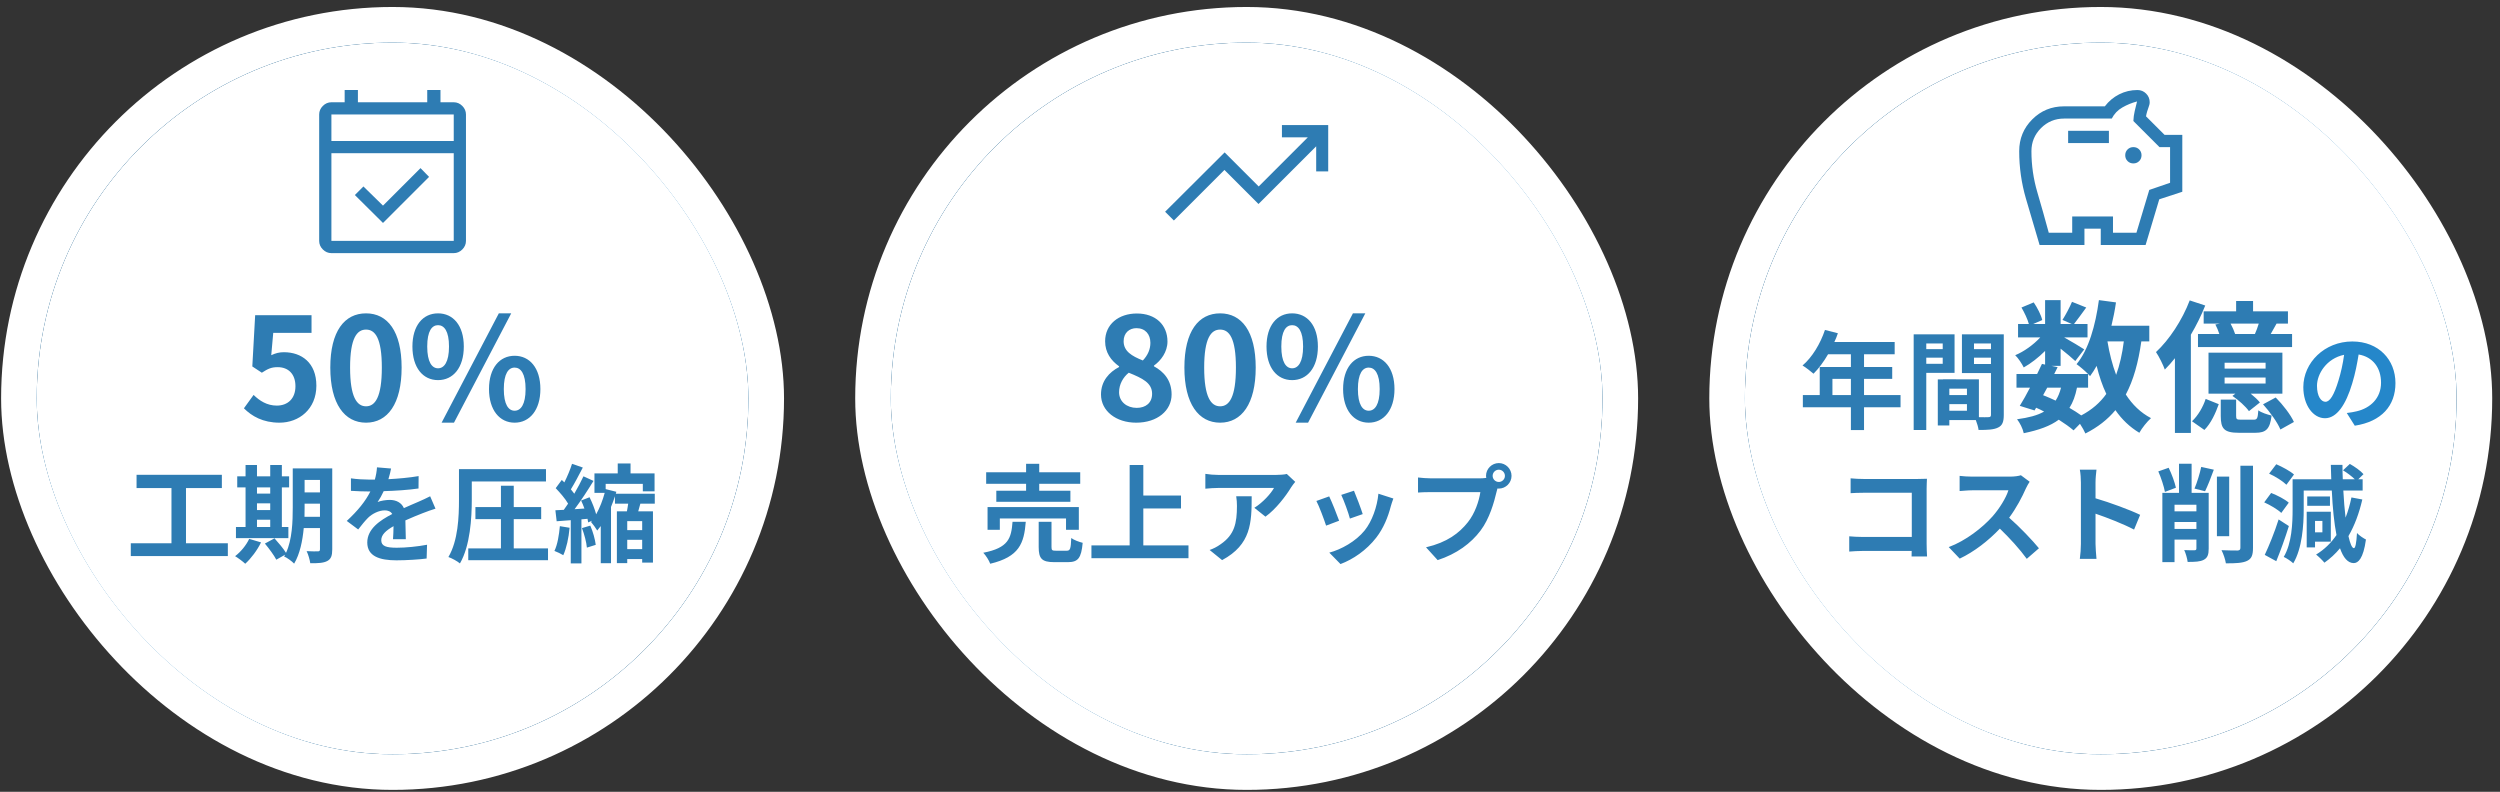 <svg width="281" height="89" viewBox="0 0 281 89" fill="none" xmlns="http://www.w3.org/2000/svg">
<rect x="0" y="0" width="281" height="89" fill="#333333" stroke="none"/>
<rect x="4.125" y="4.785" width="80" height="80" rx="40" fill="white"/>
<path d="M43.048 25.06L39.885 21.921L40.848 20.958L43.048 23.112L47.265 18.896L48.227 19.881L43.048 25.06ZM37.25 28.452C36.883 28.452 36.562 28.314 36.288 28.04C36.013 27.765 35.875 27.444 35.875 27.077V12.869C35.875 12.502 36.013 12.181 36.288 11.906C36.562 11.631 36.883 11.494 37.25 11.494H38.74V10.119H40.229V11.494H48.021V10.119H49.51V11.494H51C51.367 11.494 51.688 11.631 51.962 11.906C52.237 12.181 52.375 12.502 52.375 12.869V27.077C52.375 27.444 52.237 27.765 51.962 28.04C51.688 28.314 51.367 28.452 51 28.452H37.25ZM37.25 27.077H51V17.223H37.25V27.077ZM37.25 15.848H51V12.869H37.25V15.848Z" fill="#2E7CB3"/>
<path d="M31.416 47.509C29.544 47.509 28.296 46.773 27.416 45.893L28.504 44.389C29.176 45.045 30.008 45.589 31.112 45.589C32.344 45.589 33.208 44.805 33.208 43.413C33.208 42.037 32.408 41.269 31.208 41.269C30.504 41.269 30.12 41.445 29.432 41.893L28.36 41.189L28.68 35.429H35.016V37.413H30.712L30.488 39.925C30.968 39.701 31.368 39.589 31.912 39.589C33.896 39.589 35.56 40.773 35.56 43.349C35.56 45.989 33.608 47.509 31.416 47.509ZM41.142 47.509C38.726 47.509 37.126 45.397 37.126 41.317C37.126 37.221 38.726 35.221 41.142 35.221C43.558 35.221 45.142 37.237 45.142 41.317C45.142 45.397 43.558 47.509 41.142 47.509ZM41.142 45.669C42.166 45.669 42.918 44.645 42.918 41.317C42.918 38.005 42.166 37.045 41.142 37.045C40.118 37.045 39.35 38.005 39.35 41.317C39.35 44.645 40.118 45.669 41.142 45.669ZM49.236 42.725C47.54 42.725 46.356 41.333 46.356 38.949C46.356 36.581 47.54 35.221 49.236 35.221C50.932 35.221 52.132 36.581 52.132 38.949C52.132 41.333 50.932 42.725 49.236 42.725ZM49.236 41.397C49.924 41.397 50.468 40.693 50.468 38.949C50.468 37.205 49.924 36.549 49.236 36.549C48.548 36.549 48.02 37.205 48.02 38.949C48.02 40.693 48.548 41.397 49.236 41.397ZM49.636 47.509L56.068 35.221H57.46L51.028 47.509H49.636ZM57.844 47.509C56.164 47.509 54.964 46.101 54.964 43.733C54.964 41.349 56.164 39.989 57.844 39.989C59.524 39.989 60.74 41.349 60.74 43.733C60.74 46.101 59.524 47.509 57.844 47.509ZM57.844 46.165C58.532 46.165 59.076 45.477 59.076 43.733C59.076 41.989 58.532 41.317 57.844 41.317C57.156 41.317 56.628 41.989 56.628 43.733C56.628 45.477 57.156 46.165 57.844 46.165ZM20.905 61.061H25.609V62.501H14.701V61.061H19.273V54.857H15.349V53.369H24.937V54.857H20.905V61.061ZM28.885 58.421V59.237H30.373V58.421H28.885ZM30.373 54.785H28.885V55.481H30.373V54.785ZM28.885 56.573V57.329H30.373V56.573H28.885ZM32.413 59.237V60.485H26.521V59.237H27.601V54.785H26.665V53.537H27.601V52.265H28.885V53.537H30.373V52.265H31.681V53.537H32.497V54.785H31.681V59.237H32.413ZM28.009 60.569L29.341 60.965C28.921 61.841 28.213 62.777 27.565 63.365C27.301 63.113 26.749 62.705 26.425 62.513C27.049 62.045 27.673 61.289 28.009 60.569ZM34.225 58.085H35.965V56.609H34.237V57.053C34.237 57.365 34.237 57.713 34.225 58.085ZM35.965 53.945H34.237V55.349H35.965V53.945ZM37.345 52.649V61.745C37.345 62.453 37.213 62.825 36.793 63.053C36.373 63.281 35.761 63.317 34.873 63.305C34.825 62.933 34.645 62.309 34.465 61.949C34.981 61.985 35.557 61.973 35.725 61.973C35.905 61.973 35.965 61.913 35.965 61.721V59.357H34.141C34.009 60.773 33.709 62.273 33.061 63.353C32.833 63.101 32.245 62.669 31.933 62.549C31.969 62.477 32.017 62.417 32.053 62.345L31.057 62.909C30.817 62.441 30.241 61.649 29.773 61.097L30.853 60.509C31.285 60.989 31.849 61.649 32.149 62.141C32.845 60.641 32.905 58.613 32.905 57.053V52.649H37.345ZM43.957 52.661C43.897 52.961 43.813 53.357 43.657 53.861C44.797 53.801 45.997 53.693 47.053 53.513L47.041 54.905C45.901 55.073 44.425 55.169 43.129 55.205C42.925 55.649 42.685 56.081 42.445 56.429C42.757 56.285 43.405 56.189 43.801 56.189C44.533 56.189 45.133 56.501 45.397 57.113C46.021 56.825 46.525 56.621 47.017 56.405C47.485 56.201 47.905 56.009 48.349 55.781L48.949 57.173C48.565 57.281 47.929 57.521 47.521 57.677C46.981 57.893 46.297 58.157 45.565 58.493C45.577 59.165 45.601 60.053 45.613 60.605H44.173C44.209 60.245 44.221 59.669 44.233 59.141C43.333 59.657 42.853 60.125 42.853 60.725C42.853 61.385 43.417 61.565 44.593 61.565C45.613 61.565 46.945 61.433 48.001 61.229L47.953 62.777C47.161 62.885 45.685 62.981 44.557 62.981C42.673 62.981 41.281 62.525 41.281 60.977C41.281 59.441 42.721 58.481 44.089 57.773C43.909 57.473 43.585 57.365 43.249 57.365C42.577 57.365 41.833 57.749 41.377 58.193C41.017 58.553 40.669 58.985 40.261 59.513L38.977 58.553C40.237 57.389 41.089 56.321 41.629 55.241C41.569 55.241 41.521 55.241 41.473 55.241C40.981 55.241 40.105 55.217 39.445 55.169V53.765C40.057 53.861 40.945 53.909 41.557 53.909C41.737 53.909 41.941 53.909 42.133 53.909C42.265 53.429 42.349 52.961 42.373 52.529L43.957 52.661ZM53.029 54.113V56.177C53.029 58.229 52.849 61.349 51.697 63.329C51.421 63.089 50.785 62.741 50.401 62.609C51.493 60.761 51.589 58.073 51.589 56.177V52.733H61.369V54.113H53.029ZM57.745 61.637H61.597V62.969H52.633V61.637H56.305V58.349H53.437V56.993H56.305V54.593H57.745V56.993H60.829V58.349H57.745V61.637ZM62.929 59.141L64.021 59.321C63.925 60.461 63.661 61.637 63.313 62.405C63.085 62.261 62.593 62.021 62.317 61.925C62.665 61.217 62.833 60.149 62.929 59.141ZM65.413 59.357L66.349 59.081C66.649 59.753 66.889 60.641 66.961 61.241L65.965 61.553C65.917 60.953 65.677 60.053 65.413 59.357ZM72.181 59.585V58.577H70.501V59.585H72.181ZM70.501 61.721H72.181V60.677H70.501V61.721ZM73.597 56.609H71.977C71.893 56.909 71.821 57.197 71.737 57.473H73.393V63.233H72.181V62.837H70.501V63.293H69.337V57.473H70.465C70.513 57.197 70.573 56.897 70.609 56.609H69.121V55.781C68.989 56.177 68.845 56.585 68.677 56.981V63.305H67.525V59.129C67.393 59.309 67.261 59.477 67.129 59.633C66.973 59.369 66.649 58.913 66.433 58.673L66.541 58.529L66.109 58.721C66.097 58.601 66.073 58.457 66.037 58.313L65.353 58.373V63.329H64.153V58.469L62.569 58.589L62.425 57.353C62.713 57.341 63.025 57.317 63.373 57.305C63.529 57.089 63.697 56.849 63.853 56.609C63.541 56.057 62.953 55.385 62.461 54.869L63.145 53.945C63.241 54.029 63.337 54.125 63.433 54.221C63.769 53.561 64.105 52.745 64.297 52.133L65.509 52.553C65.077 53.381 64.585 54.329 64.165 55.001C64.309 55.169 64.441 55.337 64.549 55.493C64.945 54.821 65.305 54.125 65.581 53.537L66.709 54.053C66.085 55.073 65.305 56.273 64.585 57.233L65.689 57.161C65.581 56.849 65.449 56.537 65.317 56.261L66.265 55.889C66.565 56.489 66.853 57.221 67.009 57.809C67.429 57.065 67.753 56.189 67.969 55.397H66.817V53.213H69.433V52.097H70.873V53.213H73.573V55.229H72.253V54.389H68.077V54.977L69.277 55.277L69.217 55.493H73.597V56.609Z" fill="#2E7CB3"/>
<rect x="2.625" y="3.285" width="83" height="83" rx="41.5" stroke="#2587CA" stroke-width="3"/>
<rect x="2.125" y="2.785" width="84" height="84" rx="42" stroke="white" stroke-width="4"/>
<rect x="100.125" y="4.785" width="80" height="80" rx="40" fill="white"/>
<path d="M131.943 24.785L130.958 23.8L137.65 17.131L141.477 20.958L147 15.435H144.089V14.06H149.291V19.262H147.939V16.444L141.454 22.929L137.627 19.102L131.943 24.785Z" fill="#2E7CB3"/>
<path d="M127.704 47.509C125.448 47.509 123.752 46.197 123.752 44.341C123.752 42.821 124.68 41.829 125.784 41.253V41.173C124.872 40.517 124.216 39.621 124.216 38.357C124.216 36.453 125.736 35.237 127.784 35.237C129.88 35.237 131.224 36.501 131.224 38.389C131.224 39.557 130.488 40.533 129.704 41.093V41.173C130.792 41.765 131.688 42.725 131.688 44.341C131.688 46.133 130.104 47.509 127.704 47.509ZM128.456 40.517C129.032 39.909 129.304 39.237 129.304 38.533C129.304 37.573 128.728 36.885 127.736 36.885C126.936 36.885 126.296 37.413 126.296 38.357C126.296 39.477 127.208 40.021 128.456 40.517ZM127.768 45.845C128.776 45.845 129.496 45.285 129.496 44.261C129.496 43.029 128.408 42.517 126.872 41.893C126.232 42.405 125.784 43.205 125.784 44.085C125.784 45.157 126.664 45.845 127.768 45.845ZM137.142 47.509C134.726 47.509 133.126 45.397 133.126 41.317C133.126 37.221 134.726 35.221 137.142 35.221C139.558 35.221 141.142 37.237 141.142 41.317C141.142 45.397 139.558 47.509 137.142 47.509ZM137.142 45.669C138.166 45.669 138.918 44.645 138.918 41.317C138.918 38.005 138.166 37.045 137.142 37.045C136.118 37.045 135.35 38.005 135.35 41.317C135.35 44.645 136.118 45.669 137.142 45.669ZM145.236 42.725C143.54 42.725 142.356 41.333 142.356 38.949C142.356 36.581 143.54 35.221 145.236 35.221C146.932 35.221 148.132 36.581 148.132 38.949C148.132 41.333 146.932 42.725 145.236 42.725ZM145.236 41.397C145.924 41.397 146.468 40.693 146.468 38.949C146.468 37.205 145.924 36.549 145.236 36.549C144.548 36.549 144.02 37.205 144.02 38.949C144.02 40.693 144.548 41.397 145.236 41.397ZM145.636 47.509L152.068 35.221H153.46L147.028 47.509H145.636ZM153.844 47.509C152.164 47.509 150.964 46.101 150.964 43.733C150.964 41.349 152.164 39.989 153.844 39.989C155.524 39.989 156.74 41.349 156.74 43.733C156.74 46.101 155.524 47.509 153.844 47.509ZM153.844 46.165C154.532 46.165 155.076 45.477 155.076 43.733C155.076 41.989 154.532 41.317 153.844 41.317C153.156 41.317 152.628 41.989 152.628 43.733C152.628 45.477 153.156 46.165 153.844 46.165ZM115.333 55.157V54.377H110.845V53.081H115.333V52.133H116.809V53.081H121.417V54.377H116.809V55.157H120.313V56.405H111.985V55.157H115.333ZM121.261 59.549H119.821V58.277H112.381V59.549H111.001V56.993H121.261V59.549ZM113.809 58.649H115.297C115.105 61.061 114.577 62.585 111.301 63.365C111.169 62.993 110.809 62.429 110.521 62.129C113.365 61.577 113.665 60.497 113.809 58.649ZM118.693 61.901H119.893C120.289 61.901 120.361 61.697 120.409 60.473C120.697 60.701 121.309 60.917 121.693 61.013C121.537 62.741 121.165 63.185 120.037 63.185H118.489C117.097 63.185 116.749 62.777 116.749 61.493V58.649H118.189V61.481C118.189 61.853 118.261 61.901 118.693 61.901ZM128.509 61.301H133.585V62.741H122.677V61.301H126.973V52.265H128.509V55.697H132.745V57.149H128.509V61.301ZM145.585 54.161C145.453 54.317 145.225 54.605 145.117 54.785C144.553 55.721 143.413 57.233 142.237 58.073L140.989 57.077C141.949 56.489 142.885 55.433 143.197 54.845H136.945C136.441 54.845 136.045 54.881 135.481 54.929V53.261C135.937 53.333 136.441 53.381 136.945 53.381H143.413C143.749 53.381 144.409 53.345 144.637 53.273L145.585 54.161ZM140.689 55.781C140.689 58.757 140.629 61.205 137.365 62.957L135.961 61.817C136.345 61.685 136.777 61.481 137.221 61.157C138.745 60.101 139.033 58.829 139.033 56.861C139.033 56.489 139.009 56.165 138.949 55.781H140.689ZM152.185 55.157C152.413 55.673 153.001 57.233 153.169 57.785L151.729 58.289C151.585 57.701 151.057 56.249 150.757 55.625L152.185 55.157ZM156.613 56.033C156.469 56.417 156.397 56.669 156.325 56.909C156.013 58.121 155.509 59.369 154.693 60.425C153.577 61.865 152.077 62.873 150.673 63.401L149.413 62.117C150.733 61.769 152.401 60.857 153.397 59.609C154.213 58.589 154.789 56.993 154.933 55.493L156.613 56.033ZM149.401 55.793C149.701 56.405 150.277 57.857 150.517 58.529L149.053 59.081C148.849 58.433 148.249 56.837 147.961 56.309L149.401 55.793ZM167.773 53.489C167.773 53.861 168.085 54.173 168.469 54.173C168.841 54.173 169.153 53.861 169.153 53.489C169.153 53.105 168.841 52.793 168.469 52.793C168.085 52.793 167.773 53.105 167.773 53.489ZM167.029 53.489C167.029 52.697 167.677 52.049 168.469 52.049C169.249 52.049 169.897 52.697 169.897 53.489C169.897 54.269 169.249 54.917 168.469 54.917C168.421 54.917 168.361 54.917 168.313 54.905C168.277 55.037 168.253 55.157 168.217 55.265C167.941 56.441 167.425 58.301 166.417 59.633C165.337 61.073 163.729 62.261 161.593 62.957L160.285 61.517C162.661 60.965 164.017 59.921 164.989 58.697C165.781 57.701 166.237 56.345 166.393 55.313H160.813C160.261 55.313 159.685 55.337 159.385 55.361V53.669C159.733 53.717 160.417 53.765 160.813 53.765H166.369C166.537 53.765 166.801 53.753 167.053 53.717C167.041 53.645 167.029 53.573 167.029 53.489Z" fill="#2E7CB3"/>
<rect x="98.625" y="3.285" width="83" height="83" rx="41.5" stroke="#2587CA" stroke-width="3"/>
<rect x="98.125" y="2.785" width="84" height="84" rx="42" stroke="white" stroke-width="4"/>
<rect x="196.125" y="4.785" width="80" height="80" rx="40" fill="white"/>
<path d="M239.791 18.369C240.051 18.369 240.269 18.281 240.444 18.105C240.62 17.929 240.708 17.712 240.708 17.452C240.708 17.192 240.62 16.975 240.444 16.799C240.269 16.623 240.051 16.535 239.791 16.535C239.532 16.535 239.314 16.623 239.138 16.799C238.963 16.975 238.875 17.192 238.875 17.452C238.875 17.712 238.963 17.929 239.138 18.105C239.314 18.281 239.532 18.369 239.791 18.369ZM232.458 16.077H237.041V14.702H232.458V16.077ZM229.25 27.535C228.73 25.794 228.218 24.056 227.714 22.322C227.21 20.588 226.958 18.812 226.958 16.994C226.958 15.588 227.447 14.396 228.425 13.419C229.402 12.441 230.594 11.952 232 11.952H236.583C237.026 11.371 237.565 10.921 238.199 10.6C238.833 10.279 239.516 10.119 240.25 10.119C240.632 10.119 240.956 10.252 241.224 10.52C241.491 10.787 241.625 11.112 241.625 11.494C241.625 11.585 241.613 11.677 241.59 11.769C241.567 11.86 241.541 11.944 241.51 12.021C241.449 12.189 241.392 12.361 241.338 12.536C241.285 12.712 241.243 12.892 241.212 13.075L243.298 15.16H245.291V21.554L242.702 22.402L241.166 27.535H236.125V25.702H234.291V27.535H229.25ZM230.281 26.16H232.916V24.327H237.5V26.16H240.135L241.579 21.348L243.916 20.546V16.535H242.725L239.791 13.602C239.807 13.22 239.856 12.85 239.94 12.491C240.024 12.132 240.112 11.769 240.204 11.402C239.623 11.555 239.073 11.78 238.554 12.078C238.034 12.376 237.637 12.792 237.362 13.327H232C230.987 13.327 230.123 13.685 229.407 14.401C228.691 15.117 228.333 15.981 228.333 16.994C228.333 18.57 228.555 20.11 228.998 21.613C229.441 23.117 229.868 24.633 230.281 26.16Z" fill="#2E7CB3"/>
<path d="M205.965 44.405H208.041V42.581H205.965V44.405ZM213.621 44.405V45.773H209.517V48.341H208.041V45.773H202.641V44.405H204.537V41.249H208.041V39.821H205.473C204.981 40.673 204.405 41.441 203.841 42.005C203.565 41.765 202.953 41.285 202.605 41.081C203.685 40.169 204.609 38.633 205.125 37.085L206.577 37.457C206.469 37.793 206.337 38.117 206.181 38.441H212.961V39.821H209.517V41.249H212.685V42.581H209.517V44.405H213.621ZM218.361 38.609H216.513V39.245H218.361V38.609ZM216.513 40.889H218.361V40.205H216.513V40.889ZM219.693 41.909H216.513V48.329H215.097V37.577H219.693V41.909ZM221.877 40.913H223.785V40.205H221.877V40.913ZM223.785 38.609H221.877V39.245H223.785V38.609ZM219.105 46.169H221.085V45.425H219.105V46.169ZM221.085 44.405V43.685H219.105V44.405H221.085ZM225.225 37.577V46.637C225.225 47.405 225.069 47.825 224.589 48.053C224.121 48.293 223.425 48.329 222.393 48.329C222.357 48.029 222.225 47.585 222.081 47.213H219.105V47.825H217.809V42.641H218.397V42.629L222.429 42.641V46.889C222.897 46.901 223.341 46.901 223.497 46.889C223.713 46.889 223.785 46.817 223.785 46.625V41.933H220.521V37.577H225.225ZM234.701 43.573H233.453C233.277 44.469 233.005 45.221 232.605 45.845C233.101 46.133 233.565 46.421 233.933 46.693C235.117 46.069 236.045 45.269 236.749 44.277C236.301 43.333 235.949 42.277 235.661 41.125C235.437 41.541 235.181 41.925 234.925 42.277C234.861 42.213 234.797 42.133 234.701 42.037V43.573ZM230.109 43.573L229.645 44.421C230.125 44.613 230.589 44.805 231.053 45.029C231.309 44.629 231.517 44.149 231.661 43.573H230.109ZM238.717 38.373H236.877C237.101 39.717 237.421 40.981 237.853 42.133C238.253 41.045 238.541 39.781 238.717 38.373ZM241.581 38.373H240.685C240.349 40.741 239.805 42.725 238.941 44.341C239.677 45.477 240.605 46.389 241.773 46.997C241.341 47.381 240.749 48.117 240.461 48.645C239.373 47.989 238.493 47.141 237.773 46.101C236.893 47.157 235.789 48.021 234.397 48.725C234.285 48.453 234.045 48.021 233.789 47.637L233.069 48.373C232.637 48.005 232.061 47.589 231.405 47.173C230.461 47.877 229.181 48.341 227.469 48.693C227.357 48.149 227.021 47.509 226.717 47.125C228.013 46.949 229.005 46.693 229.757 46.261C229.469 46.101 229.165 45.957 228.861 45.829L228.685 46.133L227.021 45.621C227.373 45.061 227.773 44.341 228.173 43.573H226.653V42.037H228.973C229.165 41.637 229.357 41.253 229.517 40.901L229.869 40.981V39.445C229.133 40.181 228.269 40.853 227.469 41.301C227.261 40.885 226.861 40.261 226.509 39.925C227.485 39.525 228.557 38.757 229.325 37.925H226.829V36.421H228.045C227.901 35.877 227.549 35.141 227.213 34.565L228.589 33.989C229.005 34.597 229.421 35.413 229.549 35.973L228.525 36.421H229.869V33.733H231.613V36.421H232.877L231.821 35.957C232.189 35.381 232.637 34.533 232.893 33.925L234.493 34.565C233.997 35.253 233.501 35.925 233.117 36.421H234.637V37.925H232.013C232.781 38.357 233.917 39.029 234.269 39.269L233.261 40.581C232.909 40.245 232.237 39.685 231.613 39.189V41.125H230.589L231.277 41.269L230.893 42.037H234.701C234.333 41.669 233.757 41.173 233.405 40.933C234.765 39.301 235.533 36.581 235.917 33.733L237.837 33.989C237.709 34.885 237.533 35.765 237.325 36.613H241.581V38.373ZM251.229 37.541H253.453C253.613 37.173 253.773 36.757 253.885 36.373H250.717C250.925 36.757 251.117 37.189 251.229 37.541ZM247.693 34.997H251.341V33.829H253.245V34.997H257.165V36.373H255.885C255.661 36.789 255.437 37.189 255.229 37.541H257.629V39.013H247.053V37.541H249.453C249.341 37.189 249.181 36.789 249.005 36.469L249.517 36.373H247.693V34.997ZM254.653 41.429V40.773H250.045V41.429H254.653ZM254.653 43.109V42.437H250.045V43.109H254.653ZM256.541 39.637V44.245H252.973C253.389 44.581 253.773 44.933 254.013 45.237L252.781 46.213C252.429 45.701 251.613 44.965 250.925 44.501L251.261 44.245H248.237V39.637H256.541ZM246.125 33.765L247.869 34.341C247.437 35.429 246.877 36.565 246.253 37.621V48.661H244.461V40.261C244.093 40.725 243.709 41.157 243.325 41.541C243.165 41.077 242.669 40.053 242.333 39.573C243.821 38.197 245.277 35.989 246.125 33.765ZM247.773 48.325L246.381 47.349C247.053 46.725 247.629 45.733 247.917 44.837L249.389 45.429C249.037 46.421 248.525 47.573 247.773 48.325ZM251.901 47.173H253.309C253.693 47.173 253.773 47.045 253.837 46.117C254.141 46.373 254.861 46.597 255.325 46.709C255.149 48.245 254.685 48.645 253.501 48.645H251.645C249.981 48.645 249.613 48.181 249.613 46.757V44.917H251.341V46.741C251.341 47.125 251.405 47.173 251.901 47.173ZM254.365 45.445L255.789 44.677C256.589 45.477 257.469 46.613 257.837 47.429L256.317 48.277C255.997 47.493 255.149 46.309 254.365 45.445ZM208.009 53.765C208.453 53.813 209.077 53.837 209.485 53.837H215.533C215.881 53.837 216.385 53.825 216.589 53.813C216.577 54.089 216.553 54.569 216.553 54.917V61.133C216.553 61.553 216.577 62.189 216.601 62.549H214.861C214.873 62.357 214.873 62.153 214.873 61.925H209.401C208.933 61.925 208.249 61.961 207.853 61.997V60.281C208.273 60.317 208.813 60.353 209.353 60.353H214.885V55.385H209.497C208.993 55.385 208.345 55.409 208.009 55.433V53.765ZM228.133 54.149C228.037 54.281 227.821 54.653 227.713 54.893C227.305 55.829 226.633 57.113 225.829 58.193C227.017 59.225 228.469 60.761 229.177 61.625L227.809 62.813C227.029 61.733 225.913 60.509 224.785 59.417C223.513 60.761 221.917 62.009 220.273 62.789L219.037 61.493C220.969 60.773 222.829 59.309 223.957 58.049C224.749 57.149 225.481 55.961 225.745 55.109H221.677C221.173 55.109 220.513 55.181 220.261 55.193V53.489C220.585 53.537 221.317 53.573 221.677 53.573H225.913C226.429 53.573 226.909 53.501 227.149 53.417L228.133 54.149ZM233.893 61.133V54.233C233.893 53.813 233.857 53.213 233.773 52.793H235.645C235.597 53.213 235.537 53.741 235.537 54.233V56.009C237.145 56.477 239.449 57.329 240.553 57.869L239.869 59.525C238.633 58.877 236.833 58.181 235.537 57.737V61.133C235.537 61.481 235.597 62.321 235.645 62.813H233.773C233.845 62.333 233.893 61.613 233.893 61.133ZM244.573 54.821L243.337 55.289C243.229 54.677 242.905 53.693 242.593 52.985L243.757 52.577C244.105 53.285 244.441 54.209 244.573 54.821ZM244.417 59.453H246.877V58.673H244.417V59.453ZM246.877 56.729H244.417V57.473H246.877V56.729ZM248.257 55.397V61.661C248.257 62.321 248.137 62.693 247.705 62.921C247.297 63.137 246.733 63.161 245.893 63.161C245.845 62.777 245.677 62.189 245.509 61.829C245.977 61.853 246.493 61.853 246.661 61.853C246.817 61.841 246.877 61.793 246.877 61.637V60.653H244.417V63.185H243.049V55.397H244.921V52.121H246.337V55.397H248.257ZM247.849 55.217L246.661 54.917C246.949 54.245 247.261 53.225 247.417 52.481L248.833 52.793C248.521 53.669 248.149 54.605 247.849 55.217ZM250.561 53.573V60.269H249.181V53.573H250.561ZM251.821 52.349H253.237V61.577C253.237 62.417 253.069 62.801 252.577 63.041C252.085 63.281 251.281 63.329 250.189 63.317C250.129 62.909 249.913 62.249 249.697 61.841C250.477 61.877 251.245 61.877 251.497 61.877C251.725 61.865 251.821 61.793 251.821 61.565V52.349ZM257.845 53.333L256.993 54.485C256.597 54.089 255.745 53.549 255.049 53.237L255.853 52.181C256.525 52.469 257.413 52.949 257.845 53.333ZM257.257 56.501L256.417 57.653C256.021 57.269 255.169 56.765 254.497 56.465L255.277 55.409C255.961 55.673 256.825 56.117 257.257 56.501ZM256.117 58.385L257.269 59.129C256.861 60.449 256.345 61.877 255.853 63.077L254.557 62.369C255.013 61.409 255.661 59.837 256.117 58.385ZM261.037 58.553H260.209V59.837H261.037V58.553ZM261.985 60.881H260.209V61.529H259.273V57.521H261.985V60.881ZM261.889 55.805V56.849H259.333V55.805H261.889ZM264.301 55.913L265.525 56.141C265.165 57.701 264.649 59.081 263.965 60.257C264.157 61.109 264.361 61.601 264.577 61.613C264.745 61.625 264.865 61.013 264.925 59.909C265.153 60.185 265.705 60.533 265.933 60.641C265.633 62.825 265.045 63.293 264.553 63.293C263.893 63.281 263.389 62.693 263.017 61.625C262.501 62.249 261.913 62.789 261.265 63.245C261.073 63.005 260.605 62.549 260.329 62.333C261.253 61.769 262.009 61.037 262.621 60.137C262.357 58.805 262.189 57.101 262.093 55.133H258.937V57.221C258.937 59.021 258.769 61.637 257.761 63.317C257.533 63.089 256.993 62.729 256.693 62.597C257.605 61.049 257.689 58.841 257.689 57.221V53.873H262.033C262.009 53.345 261.997 52.805 261.985 52.253H263.293C263.293 52.805 263.305 53.345 263.329 53.873H264.685C264.337 53.537 263.821 53.141 263.353 52.865L264.121 52.145C264.661 52.445 265.345 52.925 265.657 53.297L265.069 53.873H265.561V55.133H263.389C263.449 56.249 263.533 57.281 263.641 58.181C263.917 57.485 264.133 56.729 264.301 55.913Z" fill="#2E7CB3"/>
<path d="M269.249 43.061C269.249 45.593 267.701 47.381 264.677 47.849L263.777 46.421C264.233 46.373 264.569 46.301 264.893 46.229C266.429 45.869 267.629 44.765 267.629 43.013C267.629 41.357 266.729 40.121 265.109 39.845C264.941 40.865 264.737 41.969 264.389 43.097C263.669 45.521 262.637 47.009 261.329 47.009C259.997 47.009 258.893 45.545 258.893 43.517C258.893 40.745 261.293 38.381 264.401 38.381C267.377 38.381 269.249 40.445 269.249 43.061ZM260.429 43.361C260.429 44.573 260.909 45.161 261.377 45.161C261.881 45.161 262.349 44.405 262.841 42.785C263.117 41.897 263.345 40.877 263.477 39.881C261.497 40.289 260.429 42.041 260.429 43.361Z" fill="#2587CA"/>
<rect x="194.625" y="3.285" width="83" height="83" rx="41.5" stroke="#2587CA" stroke-width="3"/>
<rect x="194.125" y="2.785" width="84" height="84" rx="42" stroke="white" stroke-width="4"/>
</svg>
